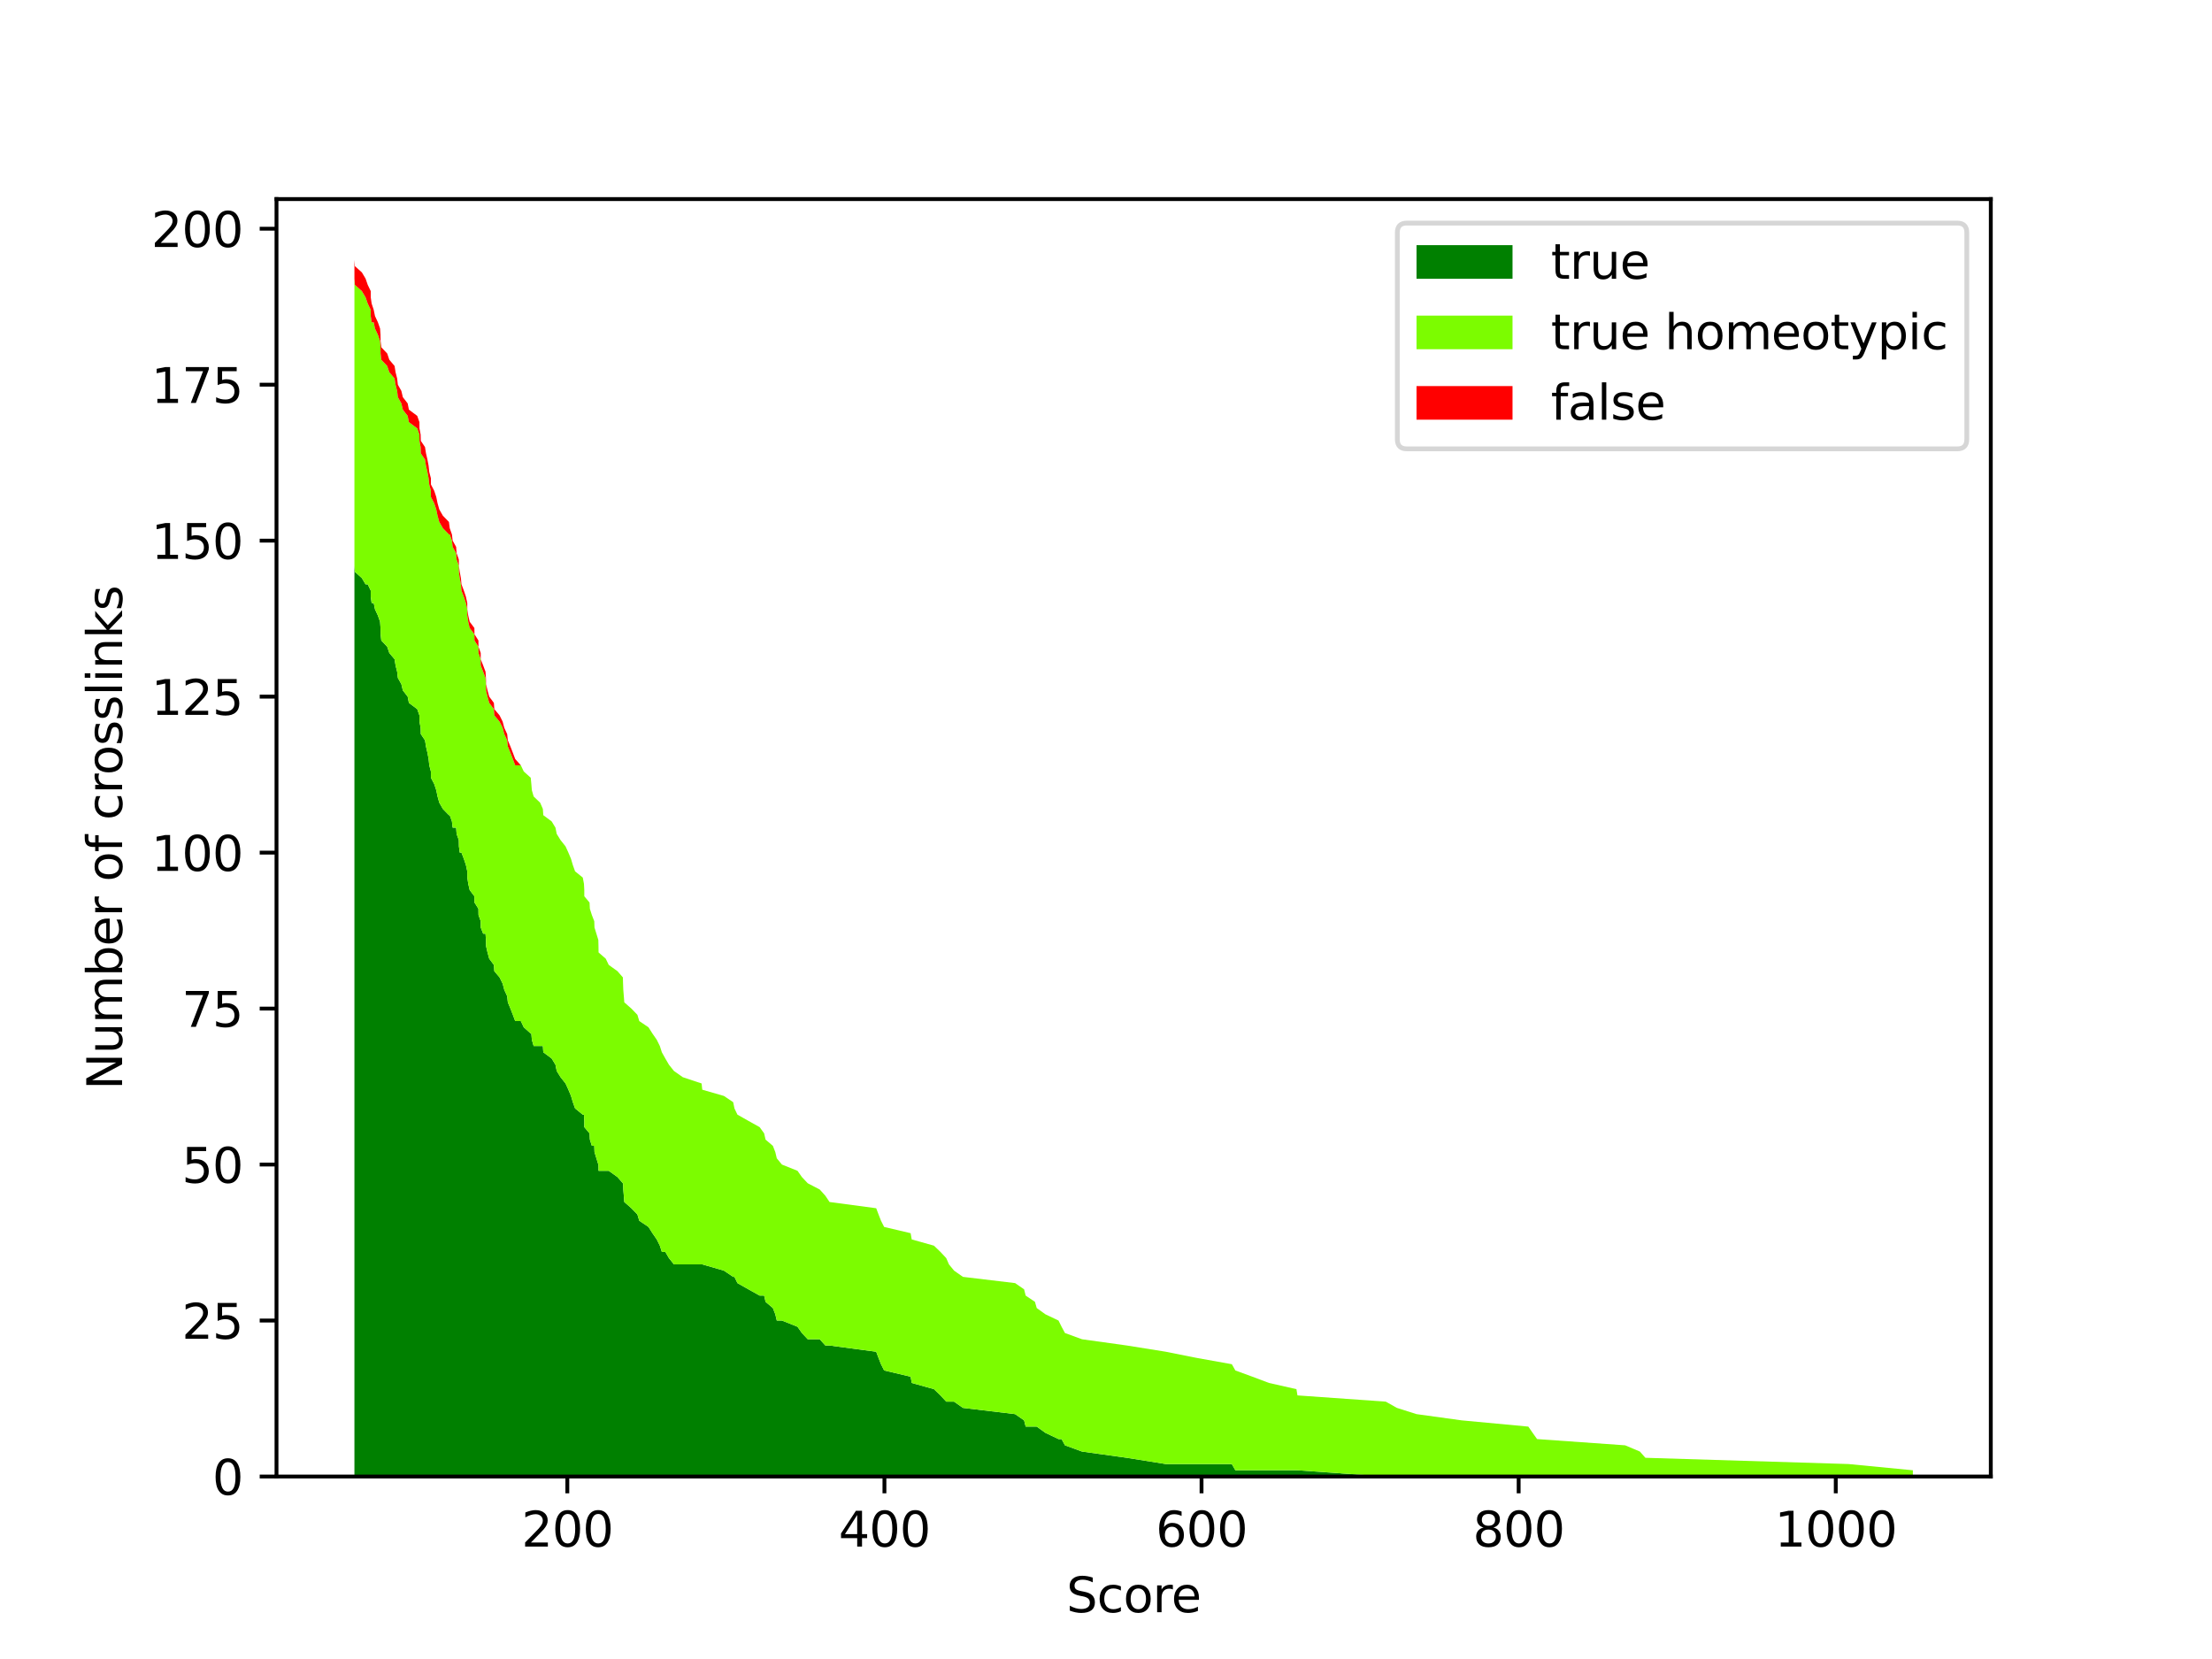 <?xml version="1.0" encoding="utf-8" standalone="no"?>
<!DOCTYPE svg PUBLIC "-//W3C//DTD SVG 1.1//EN"
  "http://www.w3.org/Graphics/SVG/1.1/DTD/svg11.dtd">
<svg xmlns:xlink="http://www.w3.org/1999/xlink" width="460.8pt" height="345.6pt" viewBox="0 0 460.8 345.6" xmlns="http://www.w3.org/2000/svg" version="1.1">
 <defs>
  <style type="text/css">*{stroke-linejoin: round; stroke-linecap: butt}</style>
 </defs>
 <g id="figure_1">
  <g id="patch_1">
   <path d="M 0 345.6 
L 460.8 345.6 
L 460.8 0 
L 0 0 
z
" style="fill: #ffffff"/>
  </g>
  <g id="axes_1">
   <g id="patch_2">
    <path d="M 57.6 307.584 
L 414.72 307.584 
L 414.72 41.472 
L 57.6 41.472 
z
" style="fill: #ffffff"/>
   </g>
   <g id="PolyCollection_1">
    <path d="M 73.833 117.829 
L 73.833 307.584 
L 73.932 307.584 
L 75.385 307.584 
L 76.155 307.584 
L 76.607 307.584 
L 77.231 307.584 
L 77.235 307.584 
L 77.42 307.584 
L 77.852 307.584 
L 78.117 307.584 
L 78.724 307.584 
L 79.177 307.584 
L 79.269 307.584 
L 79.286 307.584 
L 79.431 307.584 
L 80.663 307.584 
L 81.099 307.584 
L 82.196 307.584 
L 82.404 307.584 
L 82.731 307.584 
L 82.883 307.584 
L 83.613 307.584 
L 83.917 307.584 
L 84.927 307.584 
L 85.182 307.584 
L 86.919 307.584 
L 87.372 307.584 
L 87.385 307.584 
L 87.626 307.584 
L 87.662 307.584 
L 88.538 307.584 
L 88.742 307.584 
L 89.043 307.584 
L 89.287 307.584 
L 89.426 307.584 
L 89.766 307.584 
L 89.773 307.584 
L 90.453 307.584 
L 90.883 307.584 
L 91.15 307.584 
L 91.517 307.584 
L 92.26 307.584 
L 93.522 307.584 
L 93.687 307.584 
L 94.146 307.584 
L 94.298 307.584 
L 95.021 307.584 
L 95.117 307.584 
L 95.579 307.584 
L 95.603 307.584 
L 95.771 307.584 
L 96.019 307.584 
L 96.134 307.584 
L 96.63 307.584 
L 97.062 307.584 
L 97.34 307.584 
L 97.353 307.584 
L 97.545 307.584 
L 97.845 307.584 
L 98.823 307.584 
L 98.843 307.584 
L 99.665 307.584 
L 99.682 307.584 
L 100.141 307.584 
L 100.144 307.584 
L 100.653 307.584 
L 101.142 307.584 
L 101.231 307.584 
L 101.261 307.584 
L 101.558 307.584 
L 101.914 307.584 
L 102.886 307.584 
L 102.975 307.584 
L 104.068 307.584 
L 104.712 307.584 
L 105.052 307.584 
L 105.653 307.584 
L 105.795 307.584 
L 106.337 307.584 
L 106.839 307.584 
L 107.328 307.584 
L 108.494 307.584 
L 109.115 307.584 
L 110.562 307.584 
L 110.687 307.584 
L 110.796 307.584 
L 111.169 307.584 
L 112.524 307.584 
L 113.088 307.584 
L 113.178 307.584 
L 114.922 307.584 
L 115.714 307.584 
L 115.972 307.584 
L 116.778 307.584 
L 117.815 307.584 
L 118.406 307.584 
L 118.951 307.584 
L 119.334 307.584 
L 119.797 307.584 
L 121.402 307.584 
L 121.65 307.584 
L 121.719 307.584 
L 121.722 307.584 
L 122.812 307.584 
L 122.882 307.584 
L 123.295 307.584 
L 123.797 307.584 
L 123.843 307.584 
L 124.243 307.584 
L 124.642 307.584 
L 124.675 307.584 
L 124.692 307.584 
L 126.185 307.584 
L 126.812 307.584 
L 128.626 307.584 
L 129.758 307.584 
L 129.795 307.584 
L 129.844 307.584 
L 129.953 307.584 
L 130.052 307.584 
L 131.529 307.584 
L 132.784 307.584 
L 133.17 307.584 
L 135.093 307.584 
L 135.918 307.584 
L 136.817 307.584 
L 137.458 307.584 
L 137.874 307.584 
L 138.6 307.584 
L 139.357 307.584 
L 140.397 307.584 
L 142.244 307.584 
L 146.158 307.584 
L 146.293 307.584 
L 150.802 307.584 
L 152.734 307.584 
L 152.998 307.584 
L 153.622 307.584 
L 155.918 307.584 
L 158.246 307.584 
L 159.185 307.584 
L 159.478 307.584 
L 161.004 307.584 
L 161.51 307.584 
L 161.82 307.584 
L 162.89 307.584 
L 166.134 307.584 
L 167.049 307.584 
L 168.268 307.584 
L 170.768 307.584 
L 171.937 307.584 
L 172.809 307.584 
L 182.53 307.584 
L 183.019 307.584 
L 183.527 307.584 
L 184.185 307.584 
L 189.701 307.584 
L 189.928 307.584 
L 194.559 307.584 
L 195.913 307.584 
L 197.122 307.584 
L 197.684 307.584 
L 198.751 307.584 
L 200.597 307.584 
L 211.47 307.584 
L 213.34 307.584 
L 213.664 307.584 
L 215.596 307.584 
L 215.972 307.584 
L 217.776 307.584 
L 220.507 307.584 
L 221.148 307.584 
L 221.852 307.584 
L 225.402 307.584 
L 234.733 307.584 
L 242.845 307.584 
L 249.365 307.584 
L 256.612 307.584 
L 257.345 307.584 
L 260.893 307.584 
L 264.344 307.584 
L 270.071 307.584 
L 270.286 307.584 
L 288.687 307.584 
L 290.989 307.584 
L 295.085 307.584 
L 304.485 307.584 
L 318.377 307.584 
L 319.276 307.584 
L 320.204 307.584 
L 338.548 307.584 
L 341.62 307.584 
L 342.766 307.584 
L 385.051 307.584 
L 398.487 307.584 
L 398.487 307.584 
L 398.487 307.584 
L 385.051 307.584 
L 342.766 307.584 
L 341.62 307.584 
L 338.548 307.584 
L 320.204 307.584 
L 319.276 307.584 
L 318.377 307.584 
L 304.485 307.584 
L 295.085 307.584 
L 290.989 307.584 
L 288.687 307.584 
L 270.286 306.284 
L 270.071 306.284 
L 264.344 306.284 
L 260.893 306.284 
L 257.345 306.284 
L 256.612 304.985 
L 249.365 304.985 
L 242.845 304.985 
L 234.733 303.685 
L 225.402 302.385 
L 221.852 301.086 
L 221.148 299.786 
L 220.507 299.786 
L 217.776 298.486 
L 215.972 297.186 
L 215.596 297.186 
L 213.664 297.186 
L 213.34 295.887 
L 211.47 294.587 
L 200.597 293.287 
L 198.751 291.988 
L 197.684 291.988 
L 197.122 291.988 
L 195.913 290.688 
L 194.559 289.388 
L 189.928 288.089 
L 189.701 286.789 
L 184.185 285.489 
L 183.527 284.19 
L 183.019 282.89 
L 182.53 281.59 
L 172.809 280.29 
L 171.937 280.29 
L 170.768 278.991 
L 168.268 278.991 
L 167.049 277.691 
L 166.134 276.391 
L 162.89 275.092 
L 161.82 275.092 
L 161.51 273.792 
L 161.004 272.492 
L 159.478 271.193 
L 159.185 269.893 
L 158.246 269.893 
L 155.918 268.593 
L 153.622 267.294 
L 152.998 265.994 
L 152.734 265.994 
L 150.802 264.694 
L 146.293 263.394 
L 146.158 263.394 
L 142.244 263.394 
L 140.397 263.394 
L 139.357 262.095 
L 138.6 260.795 
L 137.874 260.795 
L 137.458 259.495 
L 136.817 258.196 
L 135.918 256.896 
L 135.093 255.596 
L 133.17 254.297 
L 132.784 252.997 
L 131.529 251.697 
L 130.052 250.398 
L 129.953 249.098 
L 129.844 247.798 
L 129.795 246.498 
L 129.758 246.498 
L 128.626 245.199 
L 126.812 243.899 
L 126.185 243.899 
L 124.692 243.899 
L 124.675 242.599 
L 124.642 242.599 
L 124.243 241.3 
L 123.843 240 
L 123.797 238.7 
L 123.295 238.7 
L 122.882 237.401 
L 122.812 236.101 
L 121.722 234.801 
L 121.719 233.502 
L 121.65 232.202 
L 121.402 232.202 
L 119.797 230.902 
L 119.334 229.602 
L 118.951 228.303 
L 118.406 227.003 
L 117.815 225.703 
L 116.778 224.404 
L 115.972 223.104 
L 115.714 221.804 
L 114.922 220.505 
L 113.178 219.205 
L 113.088 217.905 
L 112.524 217.905 
L 111.169 217.905 
L 110.796 216.606 
L 110.687 215.306 
L 110.562 215.306 
L 109.115 214.006 
L 108.494 212.706 
L 107.328 212.706 
L 106.839 211.407 
L 106.337 210.107 
L 105.795 208.807 
L 105.653 207.508 
L 105.052 206.208 
L 104.712 204.908 
L 104.068 203.609 
L 102.975 202.309 
L 102.886 201.009 
L 101.914 199.71 
L 101.558 198.41 
L 101.261 197.11 
L 101.231 195.81 
L 101.142 194.511 
L 100.653 194.511 
L 100.144 193.211 
L 100.141 191.911 
L 99.682 190.612 
L 99.665 189.312 
L 98.843 188.012 
L 98.823 186.713 
L 97.845 185.413 
L 97.545 184.113 
L 97.353 182.814 
L 97.34 181.514 
L 97.062 180.214 
L 96.63 178.914 
L 96.134 177.615 
L 96.019 177.615 
L 95.771 177.615 
L 95.603 176.315 
L 95.579 175.015 
L 95.117 173.716 
L 95.021 172.416 
L 94.298 172.416 
L 94.146 171.116 
L 93.687 169.817 
L 93.522 169.817 
L 92.26 168.517 
L 91.517 167.217 
L 91.15 165.918 
L 90.883 164.618 
L 90.453 163.318 
L 89.773 162.018 
L 89.766 160.719 
L 89.426 159.419 
L 89.287 158.119 
L 89.043 156.82 
L 88.742 155.52 
L 88.538 154.22 
L 87.662 152.921 
L 87.626 151.621 
L 87.385 150.321 
L 87.372 149.022 
L 86.919 147.722 
L 85.182 146.422 
L 84.927 145.122 
L 83.917 143.823 
L 83.613 142.523 
L 82.883 141.223 
L 82.731 139.924 
L 82.404 138.624 
L 82.196 137.324 
L 81.099 136.025 
L 80.663 134.725 
L 79.431 133.425 
L 79.286 132.126 
L 79.269 130.826 
L 79.177 129.526 
L 78.724 128.226 
L 78.117 126.927 
L 77.852 125.627 
L 77.42 125.627 
L 77.235 124.327 
L 77.231 123.028 
L 76.607 121.728 
L 76.155 121.728 
L 75.385 120.428 
L 73.932 119.129 
L 73.833 117.829 
z
" clip-path="url(#pcc98923818)" style="fill: #008000"/>
   </g>
   <g id="PolyCollection_2">
    <path d="M 73.833 58.043 
L 73.833 117.829 
L 73.932 119.129 
L 75.385 120.428 
L 76.155 121.728 
L 76.607 121.728 
L 77.231 123.028 
L 77.235 124.327 
L 77.42 125.627 
L 77.852 125.627 
L 78.117 126.927 
L 78.724 128.226 
L 79.177 129.526 
L 79.269 130.826 
L 79.286 132.126 
L 79.431 133.425 
L 80.663 134.725 
L 81.099 136.025 
L 82.196 137.324 
L 82.404 138.624 
L 82.731 139.924 
L 82.883 141.223 
L 83.613 142.523 
L 83.917 143.823 
L 84.927 145.122 
L 85.182 146.422 
L 86.919 147.722 
L 87.372 149.022 
L 87.385 150.321 
L 87.626 151.621 
L 87.662 152.921 
L 88.538 154.22 
L 88.742 155.52 
L 89.043 156.82 
L 89.287 158.119 
L 89.426 159.419 
L 89.766 160.719 
L 89.773 162.018 
L 90.453 163.318 
L 90.883 164.618 
L 91.15 165.918 
L 91.517 167.217 
L 92.26 168.517 
L 93.522 169.817 
L 93.687 169.817 
L 94.146 171.116 
L 94.298 172.416 
L 95.021 172.416 
L 95.117 173.716 
L 95.579 175.015 
L 95.603 176.315 
L 95.771 177.615 
L 96.019 177.615 
L 96.134 177.615 
L 96.63 178.914 
L 97.062 180.214 
L 97.34 181.514 
L 97.353 182.814 
L 97.545 184.113 
L 97.845 185.413 
L 98.823 186.713 
L 98.843 188.012 
L 99.665 189.312 
L 99.682 190.612 
L 100.141 191.911 
L 100.144 193.211 
L 100.653 194.511 
L 101.142 194.511 
L 101.231 195.81 
L 101.261 197.11 
L 101.558 198.41 
L 101.914 199.71 
L 102.886 201.009 
L 102.975 202.309 
L 104.068 203.609 
L 104.712 204.908 
L 105.052 206.208 
L 105.653 207.508 
L 105.795 208.807 
L 106.337 210.107 
L 106.839 211.407 
L 107.328 212.706 
L 108.494 212.706 
L 109.115 214.006 
L 110.562 215.306 
L 110.687 215.306 
L 110.796 216.606 
L 111.169 217.905 
L 112.524 217.905 
L 113.088 217.905 
L 113.178 219.205 
L 114.922 220.505 
L 115.714 221.804 
L 115.972 223.104 
L 116.778 224.404 
L 117.815 225.703 
L 118.406 227.003 
L 118.951 228.303 
L 119.334 229.602 
L 119.797 230.902 
L 121.402 232.202 
L 121.65 232.202 
L 121.719 233.502 
L 121.722 234.801 
L 122.812 236.101 
L 122.882 237.401 
L 123.295 238.7 
L 123.797 238.7 
L 123.843 240 
L 124.243 241.3 
L 124.642 242.599 
L 124.675 242.599 
L 124.692 243.899 
L 126.185 243.899 
L 126.812 243.899 
L 128.626 245.199 
L 129.758 246.498 
L 129.795 246.498 
L 129.844 247.798 
L 129.953 249.098 
L 130.052 250.398 
L 131.529 251.697 
L 132.784 252.997 
L 133.17 254.297 
L 135.093 255.596 
L 135.918 256.896 
L 136.817 258.196 
L 137.458 259.495 
L 137.874 260.795 
L 138.6 260.795 
L 139.357 262.095 
L 140.397 263.394 
L 142.244 263.394 
L 146.158 263.394 
L 146.293 263.394 
L 150.802 264.694 
L 152.734 265.994 
L 152.998 265.994 
L 153.622 267.294 
L 155.918 268.593 
L 158.246 269.893 
L 159.185 269.893 
L 159.478 271.193 
L 161.004 272.492 
L 161.51 273.792 
L 161.82 275.092 
L 162.89 275.092 
L 166.134 276.391 
L 167.049 277.691 
L 168.268 278.991 
L 170.768 278.991 
L 171.937 280.29 
L 172.809 280.29 
L 182.53 281.59 
L 183.019 282.89 
L 183.527 284.19 
L 184.185 285.489 
L 189.701 286.789 
L 189.928 288.089 
L 194.559 289.388 
L 195.913 290.688 
L 197.122 291.988 
L 197.684 291.988 
L 198.751 291.988 
L 200.597 293.287 
L 211.47 294.587 
L 213.34 295.887 
L 213.664 297.186 
L 215.596 297.186 
L 215.972 297.186 
L 217.776 298.486 
L 220.507 299.786 
L 221.148 299.786 
L 221.852 301.086 
L 225.402 302.385 
L 234.733 303.685 
L 242.845 304.985 
L 249.365 304.985 
L 256.612 304.985 
L 257.345 306.284 
L 260.893 306.284 
L 264.344 306.284 
L 270.071 306.284 
L 270.286 306.284 
L 288.687 307.584 
L 290.989 307.584 
L 295.085 307.584 
L 304.485 307.584 
L 318.377 307.584 
L 319.276 307.584 
L 320.204 307.584 
L 338.548 307.584 
L 341.62 307.584 
L 342.766 307.584 
L 385.051 307.584 
L 398.487 307.584 
L 398.487 306.284 
L 398.487 306.284 
L 385.051 304.985 
L 342.766 303.685 
L 341.62 302.385 
L 338.548 301.086 
L 320.204 299.786 
L 319.276 298.486 
L 318.377 297.186 
L 304.485 295.887 
L 295.085 294.587 
L 290.989 293.287 
L 288.687 291.988 
L 270.286 290.688 
L 270.071 289.388 
L 264.344 288.089 
L 260.893 286.789 
L 257.345 285.489 
L 256.612 284.19 
L 249.365 282.89 
L 242.845 281.59 
L 234.733 280.29 
L 225.402 278.991 
L 221.852 277.691 
L 221.148 276.391 
L 220.507 275.092 
L 217.776 273.792 
L 215.972 272.492 
L 215.596 271.193 
L 213.664 269.893 
L 213.34 268.593 
L 211.47 267.294 
L 200.597 265.994 
L 198.751 264.694 
L 197.684 263.394 
L 197.122 262.095 
L 195.913 260.795 
L 194.559 259.495 
L 189.928 258.196 
L 189.701 256.896 
L 184.185 255.596 
L 183.527 254.297 
L 183.019 252.997 
L 182.53 251.697 
L 172.809 250.398 
L 171.937 249.098 
L 170.768 247.798 
L 168.268 246.498 
L 167.049 245.199 
L 166.134 243.899 
L 162.89 242.599 
L 161.82 241.3 
L 161.51 240 
L 161.004 238.7 
L 159.478 237.401 
L 159.185 236.101 
L 158.246 234.801 
L 155.918 233.502 
L 153.622 232.202 
L 152.998 230.902 
L 152.734 229.602 
L 150.802 228.303 
L 146.293 227.003 
L 146.158 225.703 
L 142.244 224.404 
L 140.397 223.104 
L 139.357 221.804 
L 138.6 220.505 
L 137.874 219.205 
L 137.458 217.905 
L 136.817 216.606 
L 135.918 215.306 
L 135.093 214.006 
L 133.17 212.706 
L 132.784 211.407 
L 131.529 210.107 
L 130.052 208.807 
L 129.953 207.508 
L 129.844 206.208 
L 129.795 204.908 
L 129.758 203.609 
L 128.626 202.309 
L 126.812 201.009 
L 126.185 199.71 
L 124.692 198.41 
L 124.675 197.11 
L 124.642 195.81 
L 124.243 194.511 
L 123.843 193.211 
L 123.797 191.911 
L 123.295 190.612 
L 122.882 189.312 
L 122.812 188.012 
L 121.722 186.713 
L 121.719 185.413 
L 121.65 184.113 
L 121.402 182.814 
L 119.797 181.514 
L 119.334 180.214 
L 118.951 178.914 
L 118.406 177.615 
L 117.815 176.315 
L 116.778 175.015 
L 115.972 173.716 
L 115.714 172.416 
L 114.922 171.116 
L 113.178 169.817 
L 113.088 168.517 
L 112.524 167.217 
L 111.169 165.918 
L 110.796 164.618 
L 110.687 163.318 
L 110.562 162.018 
L 109.115 160.719 
L 108.494 159.419 
L 107.328 159.419 
L 106.839 158.119 
L 106.337 156.82 
L 105.795 155.52 
L 105.653 154.22 
L 105.052 152.921 
L 104.712 151.621 
L 104.068 150.321 
L 102.975 149.022 
L 102.886 147.722 
L 101.914 146.422 
L 101.558 145.122 
L 101.261 143.823 
L 101.231 142.523 
L 101.142 141.223 
L 100.653 139.924 
L 100.144 138.624 
L 100.141 137.324 
L 99.682 136.025 
L 99.665 134.725 
L 98.843 133.425 
L 98.823 132.126 
L 97.845 130.826 
L 97.545 129.526 
L 97.353 128.226 
L 97.34 126.927 
L 97.062 125.627 
L 96.63 124.327 
L 96.134 123.028 
L 96.019 121.728 
L 95.771 120.428 
L 95.603 119.129 
L 95.579 117.829 
L 95.117 116.529 
L 95.021 115.23 
L 94.298 113.93 
L 94.146 112.63 
L 93.687 111.33 
L 93.522 111.33 
L 92.26 110.031 
L 91.517 108.731 
L 91.15 107.431 
L 90.883 106.132 
L 90.453 104.832 
L 89.773 103.532 
L 89.766 102.233 
L 89.426 100.933 
L 89.287 99.633 
L 89.043 98.334 
L 88.742 97.034 
L 88.538 95.734 
L 87.662 94.434 
L 87.626 93.135 
L 87.385 91.835 
L 87.372 90.535 
L 86.919 89.236 
L 85.182 87.936 
L 84.927 86.636 
L 83.917 85.337 
L 83.613 84.037 
L 82.883 82.737 
L 82.731 81.438 
L 82.404 80.138 
L 82.196 78.838 
L 81.099 77.538 
L 80.663 76.239 
L 79.431 74.939 
L 79.286 73.639 
L 79.269 72.34 
L 79.177 71.04 
L 78.724 69.74 
L 78.117 68.441 
L 77.852 67.141 
L 77.42 67.141 
L 77.235 65.841 
L 77.231 64.542 
L 76.607 63.242 
L 76.155 61.942 
L 75.385 60.642 
L 73.932 59.343 
L 73.833 58.043 
z
" clip-path="url(#pcc98923818)" style="fill: #7cfc00"/>
   </g>
   <g id="PolyCollection_3">
    <path d="M 73.833 54.144 
L 73.833 58.043 
L 73.932 59.343 
L 75.385 60.642 
L 76.155 61.942 
L 76.607 63.242 
L 77.231 64.542 
L 77.235 65.841 
L 77.42 67.141 
L 77.852 67.141 
L 78.117 68.441 
L 78.724 69.74 
L 79.177 71.04 
L 79.269 72.34 
L 79.286 73.639 
L 79.431 74.939 
L 80.663 76.239 
L 81.099 77.538 
L 82.196 78.838 
L 82.404 80.138 
L 82.731 81.438 
L 82.883 82.737 
L 83.613 84.037 
L 83.917 85.337 
L 84.927 86.636 
L 85.182 87.936 
L 86.919 89.236 
L 87.372 90.535 
L 87.385 91.835 
L 87.626 93.135 
L 87.662 94.434 
L 88.538 95.734 
L 88.742 97.034 
L 89.043 98.334 
L 89.287 99.633 
L 89.426 100.933 
L 89.766 102.233 
L 89.773 103.532 
L 90.453 104.832 
L 90.883 106.132 
L 91.15 107.431 
L 91.517 108.731 
L 92.26 110.031 
L 93.522 111.33 
L 93.687 111.33 
L 94.146 112.63 
L 94.298 113.93 
L 95.021 115.23 
L 95.117 116.529 
L 95.579 117.829 
L 95.603 119.129 
L 95.771 120.428 
L 96.019 121.728 
L 96.134 123.028 
L 96.63 124.327 
L 97.062 125.627 
L 97.34 126.927 
L 97.353 128.226 
L 97.545 129.526 
L 97.845 130.826 
L 98.823 132.126 
L 98.843 133.425 
L 99.665 134.725 
L 99.682 136.025 
L 100.141 137.324 
L 100.144 138.624 
L 100.653 139.924 
L 101.142 141.223 
L 101.231 142.523 
L 101.261 143.823 
L 101.558 145.122 
L 101.914 146.422 
L 102.886 147.722 
L 102.975 149.022 
L 104.068 150.321 
L 104.712 151.621 
L 105.052 152.921 
L 105.653 154.22 
L 105.795 155.52 
L 106.337 156.82 
L 106.839 158.119 
L 107.328 159.419 
L 108.494 159.419 
L 109.115 160.719 
L 110.562 162.018 
L 110.687 163.318 
L 110.796 164.618 
L 111.169 165.918 
L 112.524 167.217 
L 113.088 168.517 
L 113.178 169.817 
L 114.922 171.116 
L 115.714 172.416 
L 115.972 173.716 
L 116.778 175.015 
L 117.815 176.315 
L 118.406 177.615 
L 118.951 178.914 
L 119.334 180.214 
L 119.797 181.514 
L 121.402 182.814 
L 121.65 184.113 
L 121.719 185.413 
L 121.722 186.713 
L 122.812 188.012 
L 122.882 189.312 
L 123.295 190.612 
L 123.797 191.911 
L 123.843 193.211 
L 124.243 194.511 
L 124.642 195.81 
L 124.675 197.11 
L 124.692 198.41 
L 126.185 199.71 
L 126.812 201.009 
L 128.626 202.309 
L 129.758 203.609 
L 129.795 204.908 
L 129.844 206.208 
L 129.953 207.508 
L 130.052 208.807 
L 131.529 210.107 
L 132.784 211.407 
L 133.17 212.706 
L 135.093 214.006 
L 135.918 215.306 
L 136.817 216.606 
L 137.458 217.905 
L 137.874 219.205 
L 138.6 220.505 
L 139.357 221.804 
L 140.397 223.104 
L 142.244 224.404 
L 146.158 225.703 
L 146.293 227.003 
L 150.802 228.303 
L 152.734 229.602 
L 152.998 230.902 
L 153.622 232.202 
L 155.918 233.502 
L 158.246 234.801 
L 159.185 236.101 
L 159.478 237.401 
L 161.004 238.7 
L 161.51 240 
L 161.82 241.3 
L 162.89 242.599 
L 166.134 243.899 
L 167.049 245.199 
L 168.268 246.498 
L 170.768 247.798 
L 171.937 249.098 
L 172.809 250.398 
L 182.53 251.697 
L 183.019 252.997 
L 183.527 254.297 
L 184.185 255.596 
L 189.701 256.896 
L 189.928 258.196 
L 194.559 259.495 
L 195.913 260.795 
L 197.122 262.095 
L 197.684 263.394 
L 198.751 264.694 
L 200.597 265.994 
L 211.47 267.294 
L 213.34 268.593 
L 213.664 269.893 
L 215.596 271.193 
L 215.972 272.492 
L 217.776 273.792 
L 220.507 275.092 
L 221.148 276.391 
L 221.852 277.691 
L 225.402 278.991 
L 234.733 280.29 
L 242.845 281.59 
L 249.365 282.89 
L 256.612 284.19 
L 257.345 285.489 
L 260.893 286.789 
L 264.344 288.089 
L 270.071 289.388 
L 270.286 290.688 
L 288.687 291.988 
L 290.989 293.287 
L 295.085 294.587 
L 304.485 295.887 
L 318.377 297.186 
L 319.276 298.486 
L 320.204 299.786 
L 338.548 301.086 
L 341.62 302.385 
L 342.766 303.685 
L 385.051 304.985 
L 398.487 306.284 
L 398.487 306.284 
L 398.487 306.284 
L 385.051 304.985 
L 342.766 303.685 
L 341.62 302.385 
L 338.548 301.086 
L 320.204 299.786 
L 319.276 298.486 
L 318.377 297.186 
L 304.485 295.887 
L 295.085 294.587 
L 290.989 293.287 
L 288.687 291.988 
L 270.286 290.688 
L 270.071 289.388 
L 264.344 288.089 
L 260.893 286.789 
L 257.345 285.489 
L 256.612 284.19 
L 249.365 282.89 
L 242.845 281.59 
L 234.733 280.29 
L 225.402 278.991 
L 221.852 277.691 
L 221.148 276.391 
L 220.507 275.092 
L 217.776 273.792 
L 215.972 272.492 
L 215.596 271.193 
L 213.664 269.893 
L 213.34 268.593 
L 211.47 267.294 
L 200.597 265.994 
L 198.751 264.694 
L 197.684 263.394 
L 197.122 262.095 
L 195.913 260.795 
L 194.559 259.495 
L 189.928 258.196 
L 189.701 256.896 
L 184.185 255.596 
L 183.527 254.297 
L 183.019 252.997 
L 182.53 251.697 
L 172.809 250.398 
L 171.937 249.098 
L 170.768 247.798 
L 168.268 246.498 
L 167.049 245.199 
L 166.134 243.899 
L 162.89 242.599 
L 161.82 241.3 
L 161.51 240 
L 161.004 238.7 
L 159.478 237.401 
L 159.185 236.101 
L 158.246 234.801 
L 155.918 233.502 
L 153.622 232.202 
L 152.998 230.902 
L 152.734 229.602 
L 150.802 228.303 
L 146.293 227.003 
L 146.158 225.703 
L 142.244 224.404 
L 140.397 223.104 
L 139.357 221.804 
L 138.6 220.505 
L 137.874 219.205 
L 137.458 217.905 
L 136.817 216.606 
L 135.918 215.306 
L 135.093 214.006 
L 133.17 212.706 
L 132.784 211.407 
L 131.529 210.107 
L 130.052 208.807 
L 129.953 207.508 
L 129.844 206.208 
L 129.795 204.908 
L 129.758 203.609 
L 128.626 202.309 
L 126.812 201.009 
L 126.185 199.71 
L 124.692 198.41 
L 124.675 197.11 
L 124.642 195.81 
L 124.243 194.511 
L 123.843 193.211 
L 123.797 191.911 
L 123.295 190.612 
L 122.882 189.312 
L 122.812 188.012 
L 121.722 186.713 
L 121.719 185.413 
L 121.65 184.113 
L 121.402 182.814 
L 119.797 181.514 
L 119.334 180.214 
L 118.951 178.914 
L 118.406 177.615 
L 117.815 176.315 
L 116.778 175.015 
L 115.972 173.716 
L 115.714 172.416 
L 114.922 171.116 
L 113.178 169.817 
L 113.088 168.517 
L 112.524 167.217 
L 111.169 165.918 
L 110.796 164.618 
L 110.687 163.318 
L 110.562 162.018 
L 109.115 160.719 
L 108.494 159.419 
L 107.328 158.119 
L 106.839 156.82 
L 106.337 155.52 
L 105.795 154.22 
L 105.653 152.921 
L 105.052 151.621 
L 104.712 150.321 
L 104.068 149.022 
L 102.975 147.722 
L 102.886 146.422 
L 101.914 145.122 
L 101.558 143.823 
L 101.261 142.523 
L 101.231 141.223 
L 101.142 139.924 
L 100.653 138.624 
L 100.144 137.324 
L 100.141 136.025 
L 99.682 134.725 
L 99.665 133.425 
L 98.843 132.126 
L 98.823 130.826 
L 97.845 129.526 
L 97.545 128.226 
L 97.353 126.927 
L 97.34 125.627 
L 97.062 124.327 
L 96.63 123.028 
L 96.134 121.728 
L 96.019 120.428 
L 95.771 119.129 
L 95.603 117.829 
L 95.579 116.529 
L 95.117 115.23 
L 95.021 113.93 
L 94.298 112.63 
L 94.146 111.33 
L 93.687 110.031 
L 93.522 108.731 
L 92.26 107.431 
L 91.517 106.132 
L 91.15 104.832 
L 90.883 103.532 
L 90.453 102.233 
L 89.773 100.933 
L 89.766 99.633 
L 89.426 98.334 
L 89.287 97.034 
L 89.043 95.734 
L 88.742 94.434 
L 88.538 93.135 
L 87.662 91.835 
L 87.626 90.535 
L 87.385 89.236 
L 87.372 87.936 
L 86.919 86.636 
L 85.182 85.337 
L 84.927 84.037 
L 83.917 82.737 
L 83.613 81.438 
L 82.883 80.138 
L 82.731 78.838 
L 82.404 77.538 
L 82.196 76.239 
L 81.099 74.939 
L 80.663 73.639 
L 79.431 72.34 
L 79.286 71.04 
L 79.269 69.74 
L 79.177 68.441 
L 78.724 67.141 
L 78.117 65.841 
L 77.852 64.542 
L 77.42 63.242 
L 77.235 61.942 
L 77.231 60.642 
L 76.607 59.343 
L 76.155 58.043 
L 75.385 56.743 
L 73.932 55.444 
L 73.833 54.144 
z
" clip-path="url(#pcc98923818)" style="fill: #ff0000"/>
   </g>
   <g id="matplotlib.axis_1">
    <g id="xtick_1">
     <g id="line2d_1">
      <defs>
       <path id="m4463642a72" d="M 0 0 
L 0 3.5 
" style="stroke: #000000; stroke-width: 0.8"/>
      </defs>
      <g>
       <use xlink:href="#m4463642a72" x="118.185" y="307.584" style="stroke: #000000; stroke-width: 0.8"/>
      </g>
     </g>
     <g id="text_1">
      <!-- 200 -->
      <g transform="translate(108.641 322.182)scale(0.1 -0.1)">
       <defs>
        <path id="DejaVuSans-32" d="M 1228 531 
L 3431 531 
L 3431 0 
L 469 0 
L 469 531 
Q 828 903 1448 1529 
Q 2069 2156 2228 2338 
Q 2531 2678 2651 2914 
Q 2772 3150 2772 3378 
Q 2772 3750 2511 3984 
Q 2250 4219 1831 4219 
Q 1534 4219 1204 4116 
Q 875 4013 500 3803 
L 500 4441 
Q 881 4594 1212 4672 
Q 1544 4750 1819 4750 
Q 2544 4750 2975 4387 
Q 3406 4025 3406 3419 
Q 3406 3131 3298 2873 
Q 3191 2616 2906 2266 
Q 2828 2175 2409 1742 
Q 1991 1309 1228 531 
z
" transform="scale(0.016)"/>
        <path id="DejaVuSans-30" d="M 2034 4250 
Q 1547 4250 1301 3770 
Q 1056 3291 1056 2328 
Q 1056 1369 1301 889 
Q 1547 409 2034 409 
Q 2525 409 2770 889 
Q 3016 1369 3016 2328 
Q 3016 3291 2770 3770 
Q 2525 4250 2034 4250 
z
M 2034 4750 
Q 2819 4750 3233 4129 
Q 3647 3509 3647 2328 
Q 3647 1150 3233 529 
Q 2819 -91 2034 -91 
Q 1250 -91 836 529 
Q 422 1150 422 2328 
Q 422 3509 836 4129 
Q 1250 4750 2034 4750 
z
" transform="scale(0.016)"/>
       </defs>
       <use xlink:href="#DejaVuSans-32"/>
       <use xlink:href="#DejaVuSans-30" x="63.623"/>
       <use xlink:href="#DejaVuSans-30" x="127.246"/>
      </g>
     </g>
    </g>
    <g id="xtick_2">
     <g id="line2d_2">
      <g>
       <use xlink:href="#m4463642a72" x="184.244" y="307.584" style="stroke: #000000; stroke-width: 0.8"/>
      </g>
     </g>
     <g id="text_2">
      <!-- 400 -->
      <g transform="translate(174.7 322.182)scale(0.1 -0.1)">
       <defs>
        <path id="DejaVuSans-34" d="M 2419 4116 
L 825 1625 
L 2419 1625 
L 2419 4116 
z
M 2253 4666 
L 3047 4666 
L 3047 1625 
L 3713 1625 
L 3713 1100 
L 3047 1100 
L 3047 0 
L 2419 0 
L 2419 1100 
L 313 1100 
L 313 1709 
L 2253 4666 
z
" transform="scale(0.016)"/>
       </defs>
       <use xlink:href="#DejaVuSans-34"/>
       <use xlink:href="#DejaVuSans-30" x="63.623"/>
       <use xlink:href="#DejaVuSans-30" x="127.246"/>
      </g>
     </g>
    </g>
    <g id="xtick_3">
     <g id="line2d_3">
      <g>
       <use xlink:href="#m4463642a72" x="250.303" y="307.584" style="stroke: #000000; stroke-width: 0.8"/>
      </g>
     </g>
     <g id="text_3">
      <!-- 600 -->
      <g transform="translate(240.76 322.182)scale(0.1 -0.1)">
       <defs>
        <path id="DejaVuSans-36" d="M 2113 2584 
Q 1688 2584 1439 2293 
Q 1191 2003 1191 1497 
Q 1191 994 1439 701 
Q 1688 409 2113 409 
Q 2538 409 2786 701 
Q 3034 994 3034 1497 
Q 3034 2003 2786 2293 
Q 2538 2584 2113 2584 
z
M 3366 4563 
L 3366 3988 
Q 3128 4100 2886 4159 
Q 2644 4219 2406 4219 
Q 1781 4219 1451 3797 
Q 1122 3375 1075 2522 
Q 1259 2794 1537 2939 
Q 1816 3084 2150 3084 
Q 2853 3084 3261 2657 
Q 3669 2231 3669 1497 
Q 3669 778 3244 343 
Q 2819 -91 2113 -91 
Q 1303 -91 875 529 
Q 447 1150 447 2328 
Q 447 3434 972 4092 
Q 1497 4750 2381 4750 
Q 2619 4750 2861 4703 
Q 3103 4656 3366 4563 
z
" transform="scale(0.016)"/>
       </defs>
       <use xlink:href="#DejaVuSans-36"/>
       <use xlink:href="#DejaVuSans-30" x="63.623"/>
       <use xlink:href="#DejaVuSans-30" x="127.246"/>
      </g>
     </g>
    </g>
    <g id="xtick_4">
     <g id="line2d_4">
      <g>
       <use xlink:href="#m4463642a72" x="316.362" y="307.584" style="stroke: #000000; stroke-width: 0.8"/>
      </g>
     </g>
     <g id="text_4">
      <!-- 800 -->
      <g transform="translate(306.819 322.182)scale(0.1 -0.1)">
       <defs>
        <path id="DejaVuSans-38" d="M 2034 2216 
Q 1584 2216 1326 1975 
Q 1069 1734 1069 1313 
Q 1069 891 1326 650 
Q 1584 409 2034 409 
Q 2484 409 2743 651 
Q 3003 894 3003 1313 
Q 3003 1734 2745 1975 
Q 2488 2216 2034 2216 
z
M 1403 2484 
Q 997 2584 770 2862 
Q 544 3141 544 3541 
Q 544 4100 942 4425 
Q 1341 4750 2034 4750 
Q 2731 4750 3128 4425 
Q 3525 4100 3525 3541 
Q 3525 3141 3298 2862 
Q 3072 2584 2669 2484 
Q 3125 2378 3379 2068 
Q 3634 1759 3634 1313 
Q 3634 634 3220 271 
Q 2806 -91 2034 -91 
Q 1263 -91 848 271 
Q 434 634 434 1313 
Q 434 1759 690 2068 
Q 947 2378 1403 2484 
z
M 1172 3481 
Q 1172 3119 1398 2916 
Q 1625 2713 2034 2713 
Q 2441 2713 2670 2916 
Q 2900 3119 2900 3481 
Q 2900 3844 2670 4047 
Q 2441 4250 2034 4250 
Q 1625 4250 1398 4047 
Q 1172 3844 1172 3481 
z
" transform="scale(0.016)"/>
       </defs>
       <use xlink:href="#DejaVuSans-38"/>
       <use xlink:href="#DejaVuSans-30" x="63.623"/>
       <use xlink:href="#DejaVuSans-30" x="127.246"/>
      </g>
     </g>
    </g>
    <g id="xtick_5">
     <g id="line2d_5">
      <g>
       <use xlink:href="#m4463642a72" x="382.422" y="307.584" style="stroke: #000000; stroke-width: 0.8"/>
      </g>
     </g>
     <g id="text_5">
      <!-- 1000 -->
      <g transform="translate(369.697 322.182)scale(0.1 -0.1)">
       <defs>
        <path id="DejaVuSans-31" d="M 794 531 
L 1825 531 
L 1825 4091 
L 703 3866 
L 703 4441 
L 1819 4666 
L 2450 4666 
L 2450 531 
L 3481 531 
L 3481 0 
L 794 0 
L 794 531 
z
" transform="scale(0.016)"/>
       </defs>
       <use xlink:href="#DejaVuSans-31"/>
       <use xlink:href="#DejaVuSans-30" x="63.623"/>
       <use xlink:href="#DejaVuSans-30" x="127.246"/>
       <use xlink:href="#DejaVuSans-30" x="190.869"/>
      </g>
     </g>
    </g>
    <g id="text_6">
     <!-- Score -->
     <g transform="translate(222.158 335.861)scale(0.1 -0.1)">
      <defs>
       <path id="DejaVuSans-53" d="M 3425 4513 
L 3425 3897 
Q 3066 4069 2747 4153 
Q 2428 4238 2131 4238 
Q 1616 4238 1336 4038 
Q 1056 3838 1056 3469 
Q 1056 3159 1242 3001 
Q 1428 2844 1947 2747 
L 2328 2669 
Q 3034 2534 3370 2195 
Q 3706 1856 3706 1288 
Q 3706 609 3251 259 
Q 2797 -91 1919 -91 
Q 1588 -91 1214 -16 
Q 841 59 441 206 
L 441 856 
Q 825 641 1194 531 
Q 1563 422 1919 422 
Q 2459 422 2753 634 
Q 3047 847 3047 1241 
Q 3047 1584 2836 1778 
Q 2625 1972 2144 2069 
L 1759 2144 
Q 1053 2284 737 2584 
Q 422 2884 422 3419 
Q 422 4038 858 4394 
Q 1294 4750 2059 4750 
Q 2388 4750 2728 4690 
Q 3069 4631 3425 4513 
z
" transform="scale(0.016)"/>
       <path id="DejaVuSans-63" d="M 3122 3366 
L 3122 2828 
Q 2878 2963 2633 3030 
Q 2388 3097 2138 3097 
Q 1578 3097 1268 2742 
Q 959 2388 959 1747 
Q 959 1106 1268 751 
Q 1578 397 2138 397 
Q 2388 397 2633 464 
Q 2878 531 3122 666 
L 3122 134 
Q 2881 22 2623 -34 
Q 2366 -91 2075 -91 
Q 1284 -91 818 406 
Q 353 903 353 1747 
Q 353 2603 823 3093 
Q 1294 3584 2113 3584 
Q 2378 3584 2631 3529 
Q 2884 3475 3122 3366 
z
" transform="scale(0.016)"/>
       <path id="DejaVuSans-6f" d="M 1959 3097 
Q 1497 3097 1228 2736 
Q 959 2375 959 1747 
Q 959 1119 1226 758 
Q 1494 397 1959 397 
Q 2419 397 2687 759 
Q 2956 1122 2956 1747 
Q 2956 2369 2687 2733 
Q 2419 3097 1959 3097 
z
M 1959 3584 
Q 2709 3584 3137 3096 
Q 3566 2609 3566 1747 
Q 3566 888 3137 398 
Q 2709 -91 1959 -91 
Q 1206 -91 779 398 
Q 353 888 353 1747 
Q 353 2609 779 3096 
Q 1206 3584 1959 3584 
z
" transform="scale(0.016)"/>
       <path id="DejaVuSans-72" d="M 2631 2963 
Q 2534 3019 2420 3045 
Q 2306 3072 2169 3072 
Q 1681 3072 1420 2755 
Q 1159 2438 1159 1844 
L 1159 0 
L 581 0 
L 581 3500 
L 1159 3500 
L 1159 2956 
Q 1341 3275 1631 3429 
Q 1922 3584 2338 3584 
Q 2397 3584 2469 3576 
Q 2541 3569 2628 3553 
L 2631 2963 
z
" transform="scale(0.016)"/>
       <path id="DejaVuSans-65" d="M 3597 1894 
L 3597 1613 
L 953 1613 
Q 991 1019 1311 708 
Q 1631 397 2203 397 
Q 2534 397 2845 478 
Q 3156 559 3463 722 
L 3463 178 
Q 3153 47 2828 -22 
Q 2503 -91 2169 -91 
Q 1331 -91 842 396 
Q 353 884 353 1716 
Q 353 2575 817 3079 
Q 1281 3584 2069 3584 
Q 2775 3584 3186 3129 
Q 3597 2675 3597 1894 
z
M 3022 2063 
Q 3016 2534 2758 2815 
Q 2500 3097 2075 3097 
Q 1594 3097 1305 2825 
Q 1016 2553 972 2059 
L 3022 2063 
z
" transform="scale(0.016)"/>
      </defs>
      <use xlink:href="#DejaVuSans-53"/>
      <use xlink:href="#DejaVuSans-63" x="63.477"/>
      <use xlink:href="#DejaVuSans-6f" x="118.457"/>
      <use xlink:href="#DejaVuSans-72" x="179.639"/>
      <use xlink:href="#DejaVuSans-65" x="218.502"/>
     </g>
    </g>
   </g>
   <g id="matplotlib.axis_2">
    <g id="ytick_1">
     <g id="line2d_6">
      <defs>
       <path id="mfe51d52618" d="M 0 0 
L -3.5 0 
" style="stroke: #000000; stroke-width: 0.8"/>
      </defs>
      <g>
       <use xlink:href="#mfe51d52618" x="57.6" y="307.584" style="stroke: #000000; stroke-width: 0.8"/>
      </g>
     </g>
     <g id="text_7">
      <!-- 0 -->
      <g transform="translate(44.237 311.383)scale(0.1 -0.1)">
       <use xlink:href="#DejaVuSans-30"/>
      </g>
     </g>
    </g>
    <g id="ytick_2">
     <g id="line2d_7">
      <g>
       <use xlink:href="#mfe51d52618" x="57.6" y="275.092" style="stroke: #000000; stroke-width: 0.8"/>
      </g>
     </g>
     <g id="text_8">
      <!-- 25 -->
      <g transform="translate(37.875 278.891)scale(0.1 -0.1)">
       <defs>
        <path id="DejaVuSans-35" d="M 691 4666 
L 3169 4666 
L 3169 4134 
L 1269 4134 
L 1269 2991 
Q 1406 3038 1543 3061 
Q 1681 3084 1819 3084 
Q 2600 3084 3056 2656 
Q 3513 2228 3513 1497 
Q 3513 744 3044 326 
Q 2575 -91 1722 -91 
Q 1428 -91 1123 -41 
Q 819 9 494 109 
L 494 744 
Q 775 591 1075 516 
Q 1375 441 1709 441 
Q 2250 441 2565 725 
Q 2881 1009 2881 1497 
Q 2881 1984 2565 2268 
Q 2250 2553 1709 2553 
Q 1456 2553 1204 2497 
Q 953 2441 691 2322 
L 691 4666 
z
" transform="scale(0.016)"/>
       </defs>
       <use xlink:href="#DejaVuSans-32"/>
       <use xlink:href="#DejaVuSans-35" x="63.623"/>
      </g>
     </g>
    </g>
    <g id="ytick_3">
     <g id="line2d_8">
      <g>
       <use xlink:href="#mfe51d52618" x="57.6" y="242.599" style="stroke: #000000; stroke-width: 0.8"/>
      </g>
     </g>
     <g id="text_9">
      <!-- 50 -->
      <g transform="translate(37.875 246.399)scale(0.1 -0.1)">
       <use xlink:href="#DejaVuSans-35"/>
       <use xlink:href="#DejaVuSans-30" x="63.623"/>
      </g>
     </g>
    </g>
    <g id="ytick_4">
     <g id="line2d_9">
      <g>
       <use xlink:href="#mfe51d52618" x="57.6" y="210.107" style="stroke: #000000; stroke-width: 0.8"/>
      </g>
     </g>
     <g id="text_10">
      <!-- 75 -->
      <g transform="translate(37.875 213.906)scale(0.1 -0.1)">
       <defs>
        <path id="DejaVuSans-37" d="M 525 4666 
L 3525 4666 
L 3525 4397 
L 1831 0 
L 1172 0 
L 2766 4134 
L 525 4134 
L 525 4666 
z
" transform="scale(0.016)"/>
       </defs>
       <use xlink:href="#DejaVuSans-37"/>
       <use xlink:href="#DejaVuSans-35" x="63.623"/>
      </g>
     </g>
    </g>
    <g id="ytick_5">
     <g id="line2d_10">
      <g>
       <use xlink:href="#mfe51d52618" x="57.6" y="177.615" style="stroke: #000000; stroke-width: 0.8"/>
      </g>
     </g>
     <g id="text_11">
      <!-- 100 -->
      <g transform="translate(31.512 181.414)scale(0.1 -0.1)">
       <use xlink:href="#DejaVuSans-31"/>
       <use xlink:href="#DejaVuSans-30" x="63.623"/>
       <use xlink:href="#DejaVuSans-30" x="127.246"/>
      </g>
     </g>
    </g>
    <g id="ytick_6">
     <g id="line2d_11">
      <g>
       <use xlink:href="#mfe51d52618" x="57.6" y="145.122" style="stroke: #000000; stroke-width: 0.8"/>
      </g>
     </g>
     <g id="text_12">
      <!-- 125 -->
      <g transform="translate(31.512 148.922)scale(0.1 -0.1)">
       <use xlink:href="#DejaVuSans-31"/>
       <use xlink:href="#DejaVuSans-32" x="63.623"/>
       <use xlink:href="#DejaVuSans-35" x="127.246"/>
      </g>
     </g>
    </g>
    <g id="ytick_7">
     <g id="line2d_12">
      <g>
       <use xlink:href="#mfe51d52618" x="57.6" y="112.63" style="stroke: #000000; stroke-width: 0.8"/>
      </g>
     </g>
     <g id="text_13">
      <!-- 150 -->
      <g transform="translate(31.512 116.429)scale(0.1 -0.1)">
       <use xlink:href="#DejaVuSans-31"/>
       <use xlink:href="#DejaVuSans-35" x="63.623"/>
       <use xlink:href="#DejaVuSans-30" x="127.246"/>
      </g>
     </g>
    </g>
    <g id="ytick_8">
     <g id="line2d_13">
      <g>
       <use xlink:href="#mfe51d52618" x="57.6" y="80.138" style="stroke: #000000; stroke-width: 0.8"/>
      </g>
     </g>
     <g id="text_14">
      <!-- 175 -->
      <g transform="translate(31.512 83.937)scale(0.1 -0.1)">
       <use xlink:href="#DejaVuSans-31"/>
       <use xlink:href="#DejaVuSans-37" x="63.623"/>
       <use xlink:href="#DejaVuSans-35" x="127.246"/>
      </g>
     </g>
    </g>
    <g id="ytick_9">
     <g id="line2d_14">
      <g>
       <use xlink:href="#mfe51d52618" x="57.6" y="47.646" style="stroke: #000000; stroke-width: 0.8"/>
      </g>
     </g>
     <g id="text_15">
      <!-- 200 -->
      <g transform="translate(31.512 51.445)scale(0.1 -0.1)">
       <use xlink:href="#DejaVuSans-32"/>
       <use xlink:href="#DejaVuSans-30" x="63.623"/>
       <use xlink:href="#DejaVuSans-30" x="127.246"/>
      </g>
     </g>
    </g>
    <g id="text_16">
     <!-- Number of crosslinks -->
     <g transform="translate(25.433 227.019)rotate(-90)scale(0.1 -0.1)">
      <defs>
       <path id="DejaVuSans-4e" d="M 628 4666 
L 1478 4666 
L 3547 763 
L 3547 4666 
L 4159 4666 
L 4159 0 
L 3309 0 
L 1241 3903 
L 1241 0 
L 628 0 
L 628 4666 
z
" transform="scale(0.016)"/>
       <path id="DejaVuSans-75" d="M 544 1381 
L 544 3500 
L 1119 3500 
L 1119 1403 
Q 1119 906 1312 657 
Q 1506 409 1894 409 
Q 2359 409 2629 706 
Q 2900 1003 2900 1516 
L 2900 3500 
L 3475 3500 
L 3475 0 
L 2900 0 
L 2900 538 
Q 2691 219 2414 64 
Q 2138 -91 1772 -91 
Q 1169 -91 856 284 
Q 544 659 544 1381 
z
M 1991 3584 
L 1991 3584 
z
" transform="scale(0.016)"/>
       <path id="DejaVuSans-6d" d="M 3328 2828 
Q 3544 3216 3844 3400 
Q 4144 3584 4550 3584 
Q 5097 3584 5394 3201 
Q 5691 2819 5691 2113 
L 5691 0 
L 5113 0 
L 5113 2094 
Q 5113 2597 4934 2840 
Q 4756 3084 4391 3084 
Q 3944 3084 3684 2787 
Q 3425 2491 3425 1978 
L 3425 0 
L 2847 0 
L 2847 2094 
Q 2847 2600 2669 2842 
Q 2491 3084 2119 3084 
Q 1678 3084 1418 2786 
Q 1159 2488 1159 1978 
L 1159 0 
L 581 0 
L 581 3500 
L 1159 3500 
L 1159 2956 
Q 1356 3278 1631 3431 
Q 1906 3584 2284 3584 
Q 2666 3584 2933 3390 
Q 3200 3197 3328 2828 
z
" transform="scale(0.016)"/>
       <path id="DejaVuSans-62" d="M 3116 1747 
Q 3116 2381 2855 2742 
Q 2594 3103 2138 3103 
Q 1681 3103 1420 2742 
Q 1159 2381 1159 1747 
Q 1159 1113 1420 752 
Q 1681 391 2138 391 
Q 2594 391 2855 752 
Q 3116 1113 3116 1747 
z
M 1159 2969 
Q 1341 3281 1617 3432 
Q 1894 3584 2278 3584 
Q 2916 3584 3314 3078 
Q 3713 2572 3713 1747 
Q 3713 922 3314 415 
Q 2916 -91 2278 -91 
Q 1894 -91 1617 61 
Q 1341 213 1159 525 
L 1159 0 
L 581 0 
L 581 4863 
L 1159 4863 
L 1159 2969 
z
" transform="scale(0.016)"/>
       <path id="DejaVuSans-20" transform="scale(0.016)"/>
       <path id="DejaVuSans-66" d="M 2375 4863 
L 2375 4384 
L 1825 4384 
Q 1516 4384 1395 4259 
Q 1275 4134 1275 3809 
L 1275 3500 
L 2222 3500 
L 2222 3053 
L 1275 3053 
L 1275 0 
L 697 0 
L 697 3053 
L 147 3053 
L 147 3500 
L 697 3500 
L 697 3744 
Q 697 4328 969 4595 
Q 1241 4863 1831 4863 
L 2375 4863 
z
" transform="scale(0.016)"/>
       <path id="DejaVuSans-73" d="M 2834 3397 
L 2834 2853 
Q 2591 2978 2328 3040 
Q 2066 3103 1784 3103 
Q 1356 3103 1142 2972 
Q 928 2841 928 2578 
Q 928 2378 1081 2264 
Q 1234 2150 1697 2047 
L 1894 2003 
Q 2506 1872 2764 1633 
Q 3022 1394 3022 966 
Q 3022 478 2636 193 
Q 2250 -91 1575 -91 
Q 1294 -91 989 -36 
Q 684 19 347 128 
L 347 722 
Q 666 556 975 473 
Q 1284 391 1588 391 
Q 1994 391 2212 530 
Q 2431 669 2431 922 
Q 2431 1156 2273 1281 
Q 2116 1406 1581 1522 
L 1381 1569 
Q 847 1681 609 1914 
Q 372 2147 372 2553 
Q 372 3047 722 3315 
Q 1072 3584 1716 3584 
Q 2034 3584 2315 3537 
Q 2597 3491 2834 3397 
z
" transform="scale(0.016)"/>
       <path id="DejaVuSans-6c" d="M 603 4863 
L 1178 4863 
L 1178 0 
L 603 0 
L 603 4863 
z
" transform="scale(0.016)"/>
       <path id="DejaVuSans-69" d="M 603 3500 
L 1178 3500 
L 1178 0 
L 603 0 
L 603 3500 
z
M 603 4863 
L 1178 4863 
L 1178 4134 
L 603 4134 
L 603 4863 
z
" transform="scale(0.016)"/>
       <path id="DejaVuSans-6e" d="M 3513 2113 
L 3513 0 
L 2938 0 
L 2938 2094 
Q 2938 2591 2744 2837 
Q 2550 3084 2163 3084 
Q 1697 3084 1428 2787 
Q 1159 2491 1159 1978 
L 1159 0 
L 581 0 
L 581 3500 
L 1159 3500 
L 1159 2956 
Q 1366 3272 1645 3428 
Q 1925 3584 2291 3584 
Q 2894 3584 3203 3211 
Q 3513 2838 3513 2113 
z
" transform="scale(0.016)"/>
       <path id="DejaVuSans-6b" d="M 581 4863 
L 1159 4863 
L 1159 1991 
L 2875 3500 
L 3609 3500 
L 1753 1863 
L 3688 0 
L 2938 0 
L 1159 1709 
L 1159 0 
L 581 0 
L 581 4863 
z
" transform="scale(0.016)"/>
      </defs>
      <use xlink:href="#DejaVuSans-4e"/>
      <use xlink:href="#DejaVuSans-75" x="74.805"/>
      <use xlink:href="#DejaVuSans-6d" x="138.184"/>
      <use xlink:href="#DejaVuSans-62" x="235.596"/>
      <use xlink:href="#DejaVuSans-65" x="299.072"/>
      <use xlink:href="#DejaVuSans-72" x="360.596"/>
      <use xlink:href="#DejaVuSans-20" x="401.709"/>
      <use xlink:href="#DejaVuSans-6f" x="433.496"/>
      <use xlink:href="#DejaVuSans-66" x="494.678"/>
      <use xlink:href="#DejaVuSans-20" x="529.883"/>
      <use xlink:href="#DejaVuSans-63" x="561.67"/>
      <use xlink:href="#DejaVuSans-72" x="616.65"/>
      <use xlink:href="#DejaVuSans-6f" x="655.514"/>
      <use xlink:href="#DejaVuSans-73" x="716.695"/>
      <use xlink:href="#DejaVuSans-73" x="768.795"/>
      <use xlink:href="#DejaVuSans-6c" x="820.895"/>
      <use xlink:href="#DejaVuSans-69" x="848.678"/>
      <use xlink:href="#DejaVuSans-6e" x="876.461"/>
      <use xlink:href="#DejaVuSans-6b" x="939.84"/>
      <use xlink:href="#DejaVuSans-73" x="997.75"/>
     </g>
    </g>
   </g>
   <g id="patch_3">
    <path d="M 57.6 307.584 
L 57.6 41.472 
" style="fill: none; stroke: #000000; stroke-width: 0.8; stroke-linejoin: miter; stroke-linecap: square"/>
   </g>
   <g id="patch_4">
    <path d="M 414.72 307.584 
L 414.72 41.472 
" style="fill: none; stroke: #000000; stroke-width: 0.8; stroke-linejoin: miter; stroke-linecap: square"/>
   </g>
   <g id="patch_5">
    <path d="M 57.6 307.584 
L 414.72 307.584 
" style="fill: none; stroke: #000000; stroke-width: 0.8; stroke-linejoin: miter; stroke-linecap: square"/>
   </g>
   <g id="patch_6">
    <path d="M 57.6 41.472 
L 414.72 41.472 
" style="fill: none; stroke: #000000; stroke-width: 0.8; stroke-linejoin: miter; stroke-linecap: square"/>
   </g>
   <g id="legend_1">
    <g id="patch_7">
     <path d="M 293.087 93.506 
L 407.72 93.506 
Q 409.72 93.506 409.72 91.506 
L 409.72 48.472 
Q 409.72 46.472 407.72 46.472 
L 293.087 46.472 
Q 291.087 46.472 291.087 48.472 
L 291.087 91.506 
Q 291.087 93.506 293.087 93.506 
z
" style="fill: #ffffff; opacity: 0.8; stroke: #cccccc; stroke-linejoin: miter"/>
    </g>
    <g id="patch_8">
     <path d="M 295.087 58.07 
L 315.087 58.07 
L 315.087 51.07 
L 295.087 51.07 
z
" style="fill: #008000"/>
    </g>
    <g id="text_17">
     <!-- true -->
     <g transform="translate(323.087 58.07)scale(0.1 -0.1)">
      <defs>
       <path id="DejaVuSans-74" d="M 1172 4494 
L 1172 3500 
L 2356 3500 
L 2356 3053 
L 1172 3053 
L 1172 1153 
Q 1172 725 1289 603 
Q 1406 481 1766 481 
L 2356 481 
L 2356 0 
L 1766 0 
Q 1100 0 847 248 
Q 594 497 594 1153 
L 594 3053 
L 172 3053 
L 172 3500 
L 594 3500 
L 594 4494 
L 1172 4494 
z
" transform="scale(0.016)"/>
      </defs>
      <use xlink:href="#DejaVuSans-74"/>
      <use xlink:href="#DejaVuSans-72" x="39.209"/>
      <use xlink:href="#DejaVuSans-75" x="80.322"/>
      <use xlink:href="#DejaVuSans-65" x="143.701"/>
     </g>
    </g>
    <g id="patch_9">
     <path d="M 295.087 72.749 
L 315.087 72.749 
L 315.087 65.749 
L 295.087 65.749 
z
" style="fill: #7cfc00"/>
    </g>
    <g id="text_18">
     <!-- true homeotypic -->
     <g transform="translate(323.087 72.749)scale(0.1 -0.1)">
      <defs>
       <path id="DejaVuSans-68" d="M 3513 2113 
L 3513 0 
L 2938 0 
L 2938 2094 
Q 2938 2591 2744 2837 
Q 2550 3084 2163 3084 
Q 1697 3084 1428 2787 
Q 1159 2491 1159 1978 
L 1159 0 
L 581 0 
L 581 4863 
L 1159 4863 
L 1159 2956 
Q 1366 3272 1645 3428 
Q 1925 3584 2291 3584 
Q 2894 3584 3203 3211 
Q 3513 2838 3513 2113 
z
" transform="scale(0.016)"/>
       <path id="DejaVuSans-79" d="M 2059 -325 
Q 1816 -950 1584 -1140 
Q 1353 -1331 966 -1331 
L 506 -1331 
L 506 -850 
L 844 -850 
Q 1081 -850 1212 -737 
Q 1344 -625 1503 -206 
L 1606 56 
L 191 3500 
L 800 3500 
L 1894 763 
L 2988 3500 
L 3597 3500 
L 2059 -325 
z
" transform="scale(0.016)"/>
       <path id="DejaVuSans-70" d="M 1159 525 
L 1159 -1331 
L 581 -1331 
L 581 3500 
L 1159 3500 
L 1159 2969 
Q 1341 3281 1617 3432 
Q 1894 3584 2278 3584 
Q 2916 3584 3314 3078 
Q 3713 2572 3713 1747 
Q 3713 922 3314 415 
Q 2916 -91 2278 -91 
Q 1894 -91 1617 61 
Q 1341 213 1159 525 
z
M 3116 1747 
Q 3116 2381 2855 2742 
Q 2594 3103 2138 3103 
Q 1681 3103 1420 2742 
Q 1159 2381 1159 1747 
Q 1159 1113 1420 752 
Q 1681 391 2138 391 
Q 2594 391 2855 752 
Q 3116 1113 3116 1747 
z
" transform="scale(0.016)"/>
      </defs>
      <use xlink:href="#DejaVuSans-74"/>
      <use xlink:href="#DejaVuSans-72" x="39.209"/>
      <use xlink:href="#DejaVuSans-75" x="80.322"/>
      <use xlink:href="#DejaVuSans-65" x="143.701"/>
      <use xlink:href="#DejaVuSans-20" x="205.225"/>
      <use xlink:href="#DejaVuSans-68" x="237.012"/>
      <use xlink:href="#DejaVuSans-6f" x="300.391"/>
      <use xlink:href="#DejaVuSans-6d" x="361.572"/>
      <use xlink:href="#DejaVuSans-65" x="458.984"/>
      <use xlink:href="#DejaVuSans-6f" x="520.508"/>
      <use xlink:href="#DejaVuSans-74" x="581.689"/>
      <use xlink:href="#DejaVuSans-79" x="620.898"/>
      <use xlink:href="#DejaVuSans-70" x="680.078"/>
      <use xlink:href="#DejaVuSans-69" x="743.555"/>
      <use xlink:href="#DejaVuSans-63" x="771.338"/>
     </g>
    </g>
    <g id="patch_10">
     <path d="M 295.087 87.427 
L 315.087 87.427 
L 315.087 80.427 
L 295.087 80.427 
z
" style="fill: #ff0000"/>
    </g>
    <g id="text_19">
     <!-- false -->
     <g transform="translate(323.087 87.427)scale(0.1 -0.1)">
      <defs>
       <path id="DejaVuSans-61" d="M 2194 1759 
Q 1497 1759 1228 1600 
Q 959 1441 959 1056 
Q 959 750 1161 570 
Q 1363 391 1709 391 
Q 2188 391 2477 730 
Q 2766 1069 2766 1631 
L 2766 1759 
L 2194 1759 
z
M 3341 1997 
L 3341 0 
L 2766 0 
L 2766 531 
Q 2569 213 2275 61 
Q 1981 -91 1556 -91 
Q 1019 -91 701 211 
Q 384 513 384 1019 
Q 384 1609 779 1909 
Q 1175 2209 1959 2209 
L 2766 2209 
L 2766 2266 
Q 2766 2663 2505 2880 
Q 2244 3097 1772 3097 
Q 1472 3097 1187 3025 
Q 903 2953 641 2809 
L 641 3341 
Q 956 3463 1253 3523 
Q 1550 3584 1831 3584 
Q 2591 3584 2966 3190 
Q 3341 2797 3341 1997 
z
" transform="scale(0.016)"/>
      </defs>
      <use xlink:href="#DejaVuSans-66"/>
      <use xlink:href="#DejaVuSans-61" x="35.205"/>
      <use xlink:href="#DejaVuSans-6c" x="96.484"/>
      <use xlink:href="#DejaVuSans-73" x="124.268"/>
      <use xlink:href="#DejaVuSans-65" x="176.367"/>
     </g>
    </g>
   </g>
  </g>
 </g>
 <defs>
  <clipPath id="pcc98923818">
   <rect x="57.6" y="41.472" width="357.12" height="266.112"/>
  </clipPath>
 </defs>
</svg>
